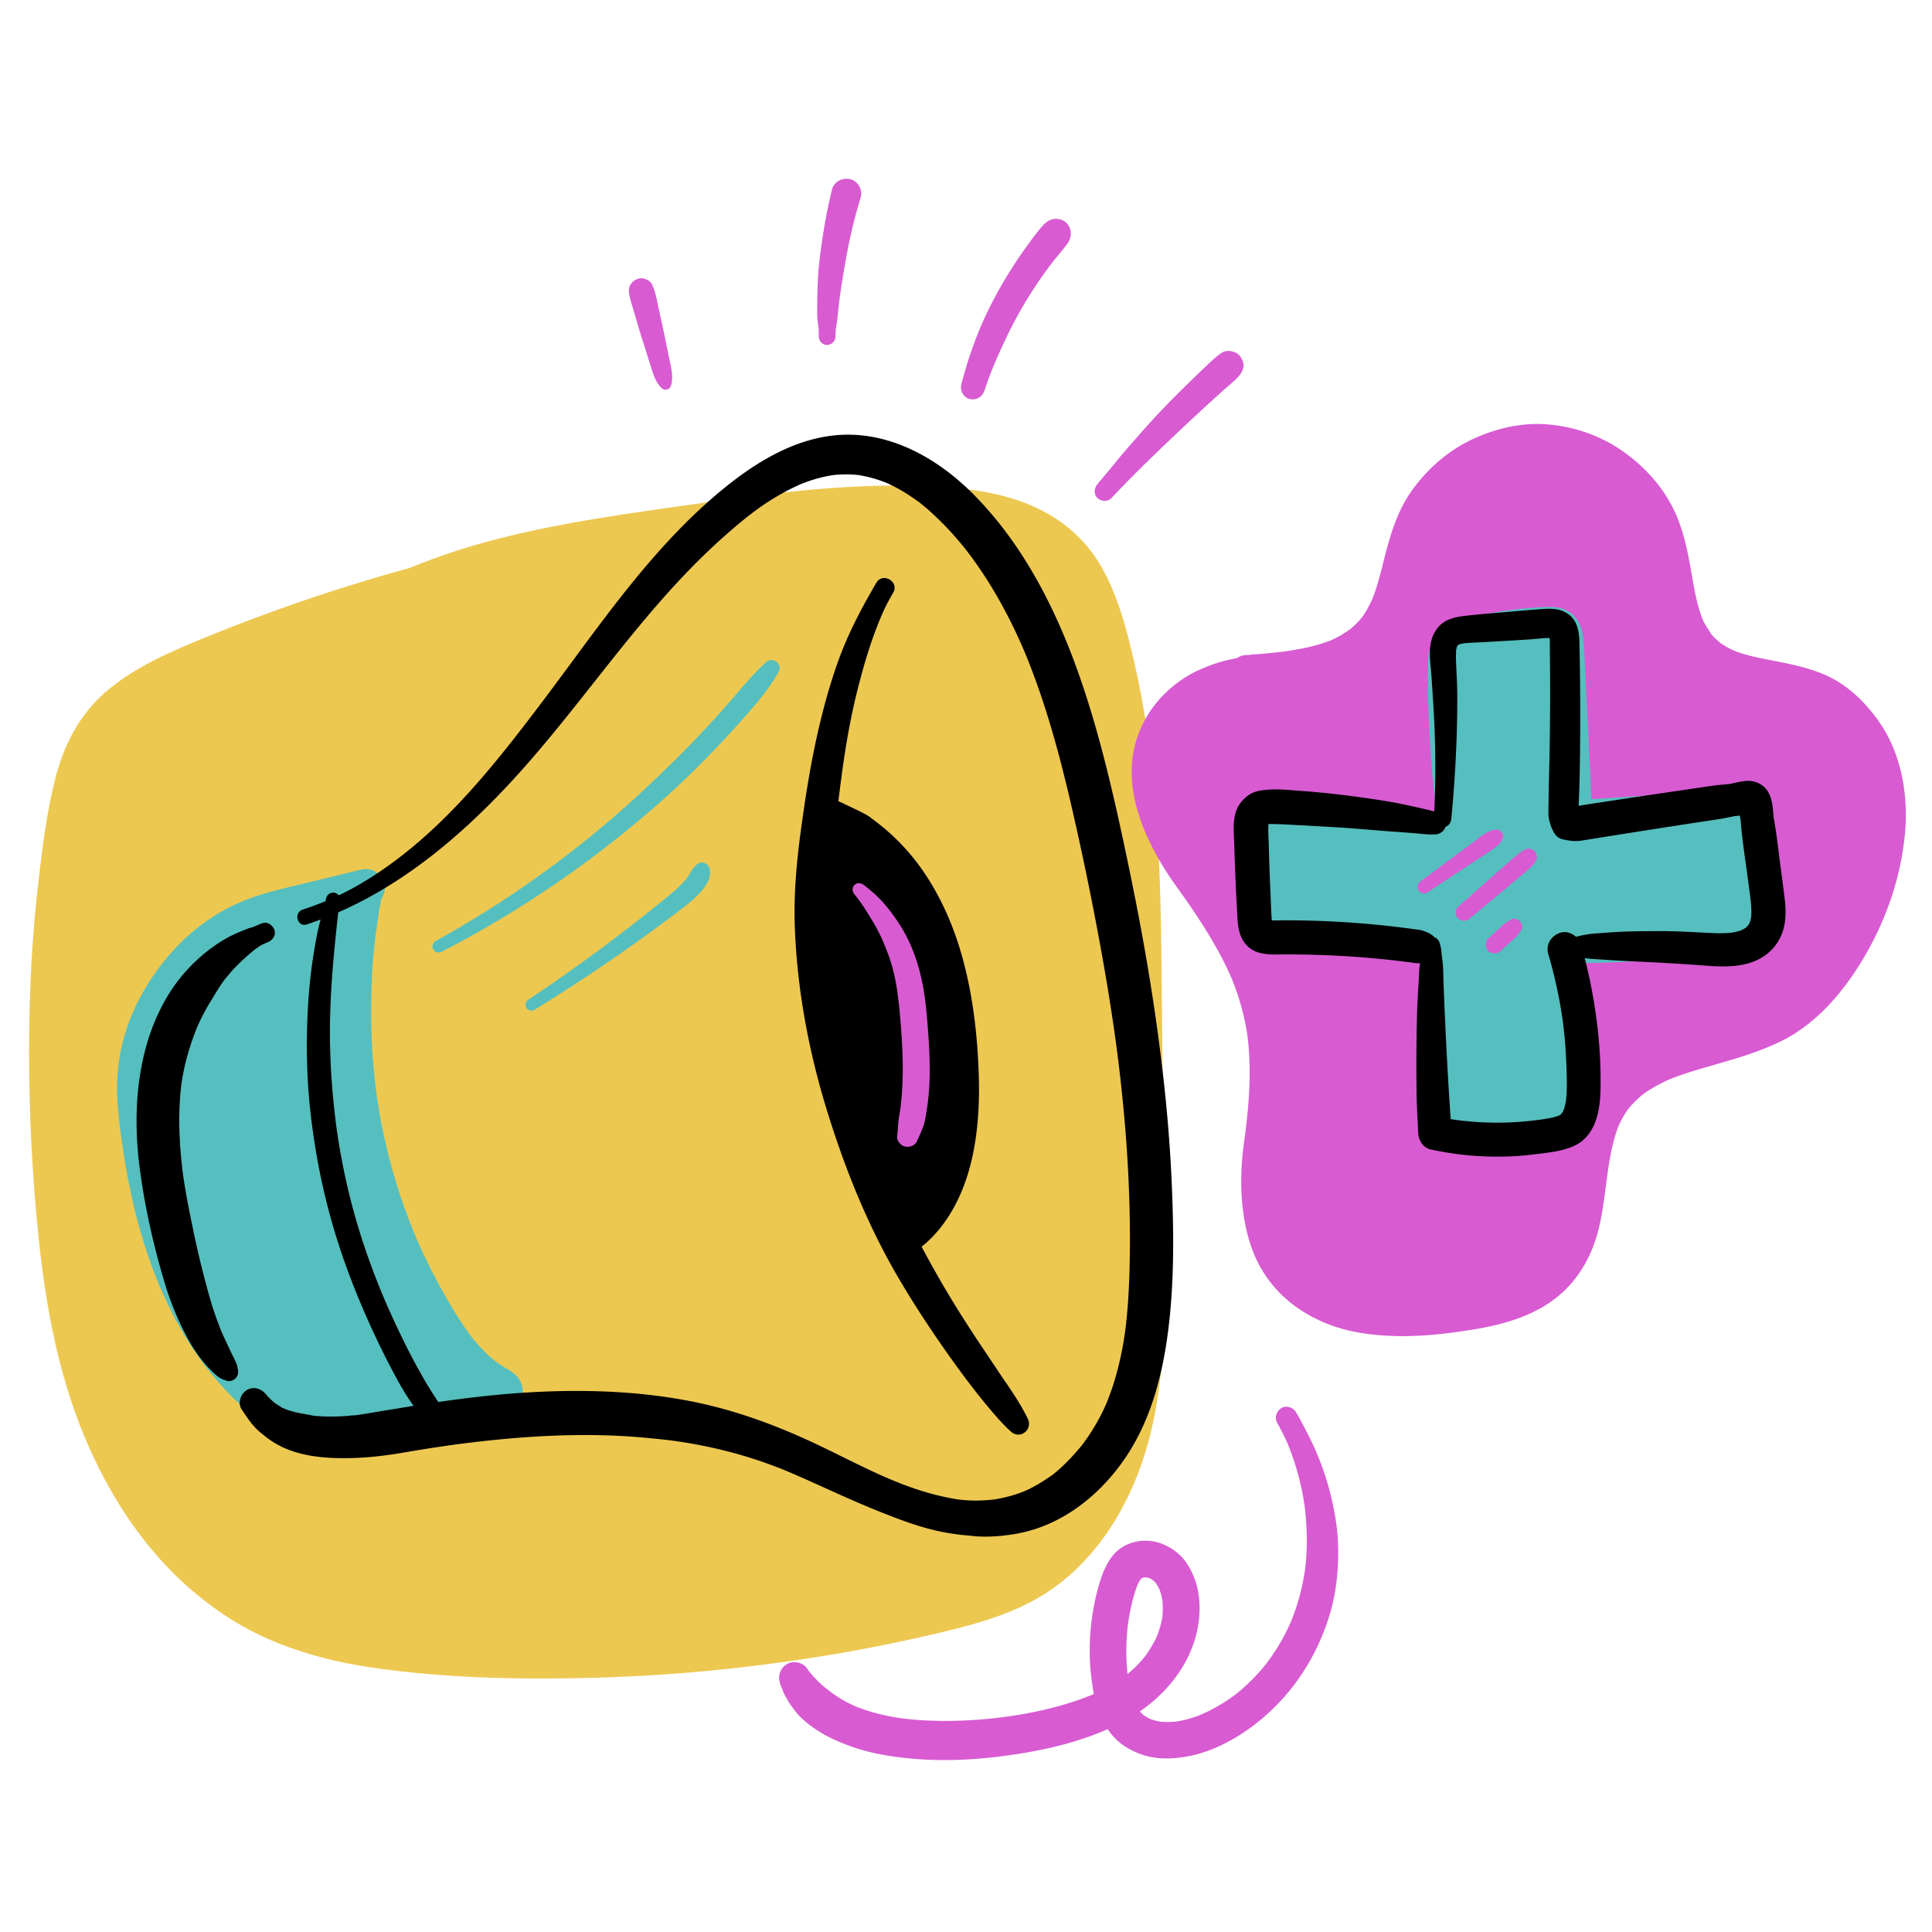 <?xml version="1.0" encoding="UTF-8"?><svg xmlns="http://www.w3.org/2000/svg" data-name="ARTWORK" viewBox="0 0 1000 1000"><g fill="#edc851"><path d="M429.004 269.593c-111.445 4.449-222.063 28.884-325.013 71.793-20.878 8.702-42.548 19.073-54.966 37.978-8.162 12.426-11.476 27.349-14.07 41.989-10.832 61.132-11.758 123.683-7.835 185.643 2.823 44.577 8.292 89.619 24.95 131.063s45.671 79.364 85.788 99.005c28.759 14.081 61.333 18.067 93.292 20.063 85.24 5.322 171.267-2.141 254.317-22.064 17.082-4.098 34.317-8.837 49.248-18.09 26.505-16.424 43.019-45.657 50.653-75.889s7.403-61.818 7.125-92.998l-1.181-132.769c-.561-63.038-1.244-126.973-18.481-187.611-4.413-15.523-10.218-31.278-21.547-42.771-16.24-16.474-40.802-21.28-63.884-22.804-45.032-2.974-90.098 3.418-134.775 9.793-51.474 7.345-103.855 14.956-150.819 37.271"/><path d="M429.004 264.297c-37.862-.004-75.476 2.941-112.953 8.273-37.256 5.3-74.378 12.992-110.596 23.244-35.941 10.174-71.321 22.443-105.781 36.865-15.551 6.509-30.729 13.624-43.793 24.466-13.94 11.569-22.448 27.375-26.962 44.747-4.887 18.807-7.242 38.511-9.406 57.786s-3.471 38.778-4.056 58.232c-1.166 38.817.201 77.856 3.904 116.512 3.562 37.188 9.925 74.594 24.394 109.238 12.378 29.637 30.217 57.441 54.595 78.653 12.398 10.788 26.188 19.882 41.303 26.38 17.014 7.314 34.853 11.829 53.156 14.484 38.189 5.539 77.335 6.26 115.857 5.197 39.367-1.087 78.646-4.913 117.514-11.242a858 858 0 0 0 57.47-11.381c17.844-4.172 35.875-8.826 52.029-17.749 29.29-16.179 48.166-46.186 57.541-77.602 11.115-37.25 9.55-76.93 9.208-115.354l-1.07-120.296c-.342-38.361-.73-76.814-4.904-114.989-2.142-19.592-5.161-39.118-9.676-58.311-4.08-17.343-8.796-35.56-18.362-50.799-9.501-15.135-23.632-25.307-40.33-31.246-16.131-5.738-33.678-7.215-50.672-7.834-40.375-1.471-80.585 4.018-120.458 9.692-36.49 5.192-73.204 10.183-108.752 20.202-17.636 4.971-34.785 11.431-51.35 19.259-4.652 2.199-6.216 9.237-3.519 13.421 3.085 4.785 8.445 5.871 13.421 3.519a246 246 0 0 1 5.912-2.691 130 130 0 0 1 4.608-1.96 296 296 0 0 1 13.099-4.984c8.472-3.001 17.076-5.642 25.744-8.017 17.433-4.775 35.169-8.365 52.98-11.403 17.675-3.015 35.435-5.502 53.187-8.018 18.929-2.683 37.361-5.198 57.008-6.979 19.119-1.732 38.338-2.63 57.534-1.963 4.454.155 8.906.384 13.349.73q2.794.216 5.58.506a174 174 0 0 1 4.66.546q-1.679-.225.121.03c7.693 1.238 15.294 2.825 22.639 5.481.865.313 1.72.652 2.58.978 2.797 1.063-1.722-.867.973.416 1.648.784 3.295 1.555 4.9 2.427a67 67 0 0 1 4.681 2.789c.761.497 1.5 1.023 2.249 1.538 2.414 1.662-1.406-1.231.861.636 2.946 2.426 5.54 5.101 8.057 7.961 2.053 2.335-.965-1.473.838 1.056.569.798 1.138 1.593 1.681 2.408a76 76 0 0 1 3.538 5.885 90 90 0 0 1 2.647 5.293c.415.899.824 1.803 1.206 2.716-.752-1.801.465 1.229.485 1.279 1.561 4.021 2.915 8.119 4.157 12.249 2.658 8.839 4.902 17.809 6.861 26.827 1.996 9.19 3.668 18.449 5.069 27.747 1.236 8.199 2.197 16.206 3.093 25.364 1.841 18.815 2.815 37.704 3.375 56.597 1.137 38.325 1.052 76.698 1.393 115.036l.517 58.087c.171 19.184.573 38.4-.429 57.569-.958 18.322-2.958 34.699-8.449 52.586a157 157 0 0 1-4.298 12.193c-.07.175-1.252 2.991-.405 1.019a143 143 0 0 1-2.684 5.884c-3.334 6.892-7.23 13.521-11.733 19.716q-.804 1.109-1.637 2.197c1.286-1.671-.577.693-.693.835a110 110 0 0 1-3.556 4.144 102 102 0 0 1-8.394 8.294 87 87 0 0 1-4.196 3.48c1.67-1.292-.735.515-.885.623a94 94 0 0 1-2.243 1.569c-3.622 2.453-7.423 4.635-11.342 6.575-1.88.931-3.786 1.823-5.72 2.635 1.607-.674-1.586.618-1.502.585q-1.226.479-2.459.935c-4.124 1.527-8.314 2.871-12.537 4.097-8.722 2.532-17.579 4.604-26.432 6.619-37.171 8.457-73.39 14.2-110.752 17.58a862 862 0 0 1-113.631 2.761c-9.301-.389-18.6-.908-27.88-1.64a450 450 0 0 1-12.812-1.184c-5.083-.547-7.984-.916-12.254-1.572-8.785-1.349-17.517-3.099-26.091-5.447a182 182 0 0 1-11.162-3.438c-4.443-1.529-8.057-2.944-11.462-4.49a145 145 0 0 1-20.473-11.387 151 151 0 0 1-6.694-4.73c-.127-.095-2.5-1.935-.893-.671a166 166 0 0 1-9.044-7.651c-5.638-5.132-10.923-10.649-15.849-16.467a187 187 0 0 1-3.498-4.257c-.088-.111-1.955-2.498-.721-.897a202 202 0 0 1-8.023-11.249 216 216 0 0 1-11.687-19.894 228 228 0 0 1-7.093-14.997c-1.206-2.781.7 1.783-.427-1.027-.5-1.248-1.011-2.491-1.501-3.742-6.666-17.009-11.501-34.692-15.048-52.601-3.569-18.025-5.481-33.549-7.087-51.849-1.653-18.834-2.7-37.732-3.288-56.627-1.187-38.15-.193-76.419 4.179-114.355 1.935-16.787 4.213-35.058 8.915-52.294 2.38-8.724 4.538-14.568 9.613-22.078a72 72 0 0 1 1.603-2.262c-1.19 1.619.631-.771.729-.889q1.761-2.11 3.685-4.074c1.924-1.964 2.611-2.568 3.982-3.781a83 83 0 0 1 3.521-2.944q-1.175.896.199-.142c6.059-4.4 12.472-8.195 19.164-11.551a236 236 0 0 1 10.226-4.798c1.713-.759 3.433-1.5 5.157-2.234-1.936.825 1.299-.543 1.263-.529a938 938 0 0 1 55.918-21.274c68.933-23.742 140.164-39.455 212.426-48.721 17.631-2.261 35.334-4.058 53.049-5.495 6.699-.544 6.914-10.591 0-10.592Z"/></g><g fill="#55bfbf"><path d="M194.731 457.572c-22.114 75.53-7.585 159.747 33.59 226.817 4.299 7.003 8.901 13.872 14.523 19.866 4.527 4.826 9.709 9.063 15.468 12.322 1.634.925 3.58 2.267 3.282 4.121-.275 1.709-2.269 2.458-3.948 2.88l-51.075 12.855c-10.35 2.605-20.902 5.23-31.554 4.571-18.383-1.138-34.889-11.977-47.897-25.017-34.067-34.151-48.762-83.186-54.993-131.019-1.243-9.539-2.201-19.177-1.473-28.769 1.456-19.197 9.737-37.545 21.822-52.53 9.337-11.577 21.086-21.388 34.71-27.354 8.324-3.645 17.205-5.812 26.033-7.962l36.256-8.83"/><path d="M190.495 456.404c-2.832 8.689-5.717 17.433-7.734 26.351-2.114 9.348-3.662 18.808-4.801 28.322a263 263 0 0 0-.547 4.957c-.041.409.133 1.251.003.181q.179-1.29-.061.473a7.3 7.3 0 0 0-.146 1.236c-.174 2.281-.268 4.573-.363 6.858q-.284 6.863-.226 13.73c.077 9.175.72 18.303 1.824 27.411 2.293 18.925 6.196 37.595 11.951 55.776 5.724 18.081 13.095 35.711 21.984 52.465 9.487 17.883 20.323 36.101 37.377 47.716 1.835 1.25 3.862 2.242 5.635 3.573l-1.831-1.414c.4.33.752.67 1.079 1.073l-1.415-1.832a3.3 3.3 0 0 1 .362.611l-.913-2.163q.144.317.195.662l-.324-2.408q.05.359-.008.714l.324-2.408a2.3 2.3 0 0 1-.22.675l.914-2.165-.178.296 1.417-1.834a4.4 4.4 0 0 1-.75.743l1.835-1.418a8 8 0 0 1-.983.552l2.167-.915c-1.975.816-4.159 1.176-6.227 1.688l-6.872 1.701c-4.765 1.18-9.535 2.339-14.307 3.493-9.326 2.256-18.649 4.531-27.98 6.767-5.207 1.247-10.435 2.417-15.742 3.154l2.563-.344c-5.543.736-11.12.943-16.677.229l2.604.35c-5.444-.747-10.671-2.326-15.732-4.445l2.372 1.001c-6.527-2.785-12.572-6.528-18.186-10.854l2.007 1.55c-8.814-6.857-16.532-15.067-23.351-23.889l1.547 2.002c-9.419-12.26-16.964-25.831-22.979-40.055l.994 2.356c-7.865-18.711-13.123-38.428-16.699-58.381a393 393 0 0 1-2.626-16.824l.351 2.609c-1.545-11.56-2.7-23.245-1.176-34.872l-.35 2.603c1.079-7.882 3.251-15.552 6.318-22.888l-.986 2.336c3.49-8.231 8.06-15.947 13.497-23.04l-1.526 1.976c5.384-6.96 11.552-13.284 18.51-18.68l-1.973 1.524c5.751-4.413 11.979-8.137 18.652-10.979l-2.329.983c9.549-3.994 19.697-6.236 29.721-8.678l31.586-7.693c4.958-1.207 8.397-7.086 6.809-11.993-1.667-5.15-6.68-8.103-11.993-6.809l-28.016 6.823c-8.882 2.163-17.869 4.109-26.547 7.015-16.81 5.63-31.63 15.62-43.404 28.863-11.65 13.103-20.707 28.744-25.169 45.769-2.325 8.872-3.342 18.138-3.111 27.302.242 9.622 1.601 19.22 3.002 28.73 2.277 15.455 5.455 30.801 9.948 45.771 4.64 15.46 10.683 30.635 18.465 44.791 7.742 14.082 17.424 27.327 28.882 38.618 11.913 11.739 26.703 22.084 43.327 25.55 9.969 2.079 19.773 1.617 29.738-.233 9.246-1.716 18.325-4.4 27.416-6.778 9.313-2.436 18.622-4.888 27.947-7.274 4.839-1.238 9.946-2.126 14.511-4.19 3.568-1.613 6.103-5.144 6.618-8.978a11.82 11.82 0 0 0-3.836-10.406c-1.884-1.68-4.014-2.793-6.13-4.113a65 65 0 0 1-5.087-3.538l1.822 1.408c-5.188-4.032-9.71-8.782-13.74-13.961l1.393 1.803c-5.075-6.589-9.46-13.708-13.629-20.895a298 298 0 0 1-11.196-21.238 306 306 0 0 1-5.556-12.366l.862 2.043a298 298 0 0 1-17.84-58.386 296 296 0 0 1-2.826-17.095l.293 2.18c-1.906-14.234-2.938-28.664-2.878-43.027.029-7.08.111-14.171.509-21.243a262 262 0 0 1 1.389-15.94q.138-1.166.288-2.333c.032-.254.235-1.838.036-.307.081-.629.173-1.257.263-1.885.184-1.285.371-2.566.518-3.856.023-.199.237-1.757.05-.396q.097-.709.197-1.417.436-3.066.946-6.122c.68-4.075 1.594-8.072 2.626-12.072.574-2.222-.73-4.871-3.068-5.404-2.412-.549-4.641.728-5.404 3.068Z"/></g><path d="M158.775 478.47c42.101-13.832 77.209-42.696 106.799-74.901 31.305-34.072 57.032-72.841 88.991-106.342 8.047-8.435 16.486-16.487 25.36-24.049 8.334-7.102 16.265-13.181 26.896-18.888 2.308-1.239 4.679-2.307 7.033-3.448 1.576-.764-2.138.811.568-.243.567-.221 1.13-.448 1.699-.663a82 82 0 0 1 4.293-1.491 74 74 0 0 1 7.883-2.03 67 67 0 0 1 1.778-.327c-.031.005 2.89-.382 1.328-.212s1.381-.115 1.341-.112a59.8 59.8 0 0 1 12.451.229c-.377-.045-2.16-.359-.207 0 1.402.257 2.8.517 4.188.846a67 67 0 0 1 7.36 2.209c.536.194 1.066.411 1.603.603 2.601.93-1.299-.626.254.085 1.303.597 2.606 1.184 3.887 1.831 4.804 2.424 9.312 5.338 13.642 8.523 1.618 1.19.214.159-.09-.082q.862.681 1.715 1.377a117 117 0 0 1 3.026 2.563c2.105 1.844 4.119 3.778 6.118 5.735 3.898 3.817 7.55 7.874 11.021 12.082a200 200 0 0 1 2.562 3.173c.354.448 1.607 2.087.228.278q.548.718 1.092 1.44a206 206 0 0 1 5.001 6.958c6.299 9.153 11.867 18.796 16.809 28.743 2.482 4.997 4.789 10.074 6.992 15.199-.924-2.151.323.789.633 1.547a348 348 0 0 1 4.595 11.872c7.774 21.221 13.592 43.104 18.695 65.103a1599 1599 0 0 1 15.415 74.604c2.36 12.948 4.526 25.931 6.444 38.952a1010 1010 0 0 1 1.642 11.615c-.285-2.11.026.209.094.731q.347 2.643.68 5.286a887 887 0 0 1 2.243 19.584c2.693 26.118 4.168 52.375 3.985 78.637-.087 12.556-.468 25.134-1.75 37.631q-.204 1.995-.442 3.987c.008-.068-.397 3.191-.18 1.506s-.226 1.565-.216 1.499a193 193 0 0 1-1.512 8.866c-1.21 6.192-2.747 12.323-4.7 18.323-.927 2.848-1.985 5.639-3.06 8.433-.171.443-.894 2.072.035-.046-.22.501-.436 1.003-.66 1.503a111 111 0 0 1-1.752 3.721 107 107 0 0 1-7.946 13.511c-.627.905-1.287 1.786-1.924 2.684-1.565 2.204 1.052-1.277-.022.051-.345.427-.683.86-1.03 1.286-1.644 2.017-3.378 3.962-5.143 5.874a89 89 0 0 1-5.207 5.195 82 82 0 0 1-2.751 2.414c-.518.435-1.046.857-1.568 1.286-1.718 1.412 1.587-1.088-.408.299-4.01 2.788-8.077 5.376-12.489 7.495-.608.292-1.23.555-1.837.848-1.343.649 1.6-.603.194-.078-1.152.43-2.289.888-3.453 1.285a73 73 0 0 1-8.825 2.406 86 86 0 0 1-3.527.638c-1.901.312-.501.069-.102.023q-1.11.13-2.221.232a82 82 0 0 1-8.433.321 71 71 0 0 1-7.977-.562c1.526.194.01-.004-.253-.048-.739-.124-1.479-.236-2.217-.364a115 115 0 0 1-4.431-.866c-23.048-4.969-42.074-15.635-63.433-25.916-22.006-10.593-44.56-19.109-68.598-23.749-24.531-4.736-49.599-5.878-74.529-4.912-25.203.976-50.297 4.316-75.151 8.501-4.931.83-9.882 1.579-14.805 2.447-2.248.396-4.503.738-6.76 1.079-1.678.254 2.906-.345.312-.043q-.767.09-1.532.185l-2.946.396 1.413-.216c-.444-.151-1.826.159-2.298.197-4.645.375-9.315.52-13.971.286q-1.65-.082-3.297-.232c-.482-.044-.964-.104-1.446-.147-2.411-.215 1.774.369.245.041-2.192-.47-4.43-.831-6.634-1.241a47 47 0 0 1-5.995-1.511 55 55 0 0 1-2.52-.914c2.482.947-.676-.303-.776-.345-3.171-1.338 1.094.882-.766-.466-.72-.522-1.554-.912-2.297-1.407a37 37 0 0 1-1.377-.968c-1.054-.773 1.367 1.278-.232-.216-.678-.633-1.386-1.227-2.044-1.884a34 34 0 0 1-.973-1.011c-.057-.062-1.475-1.838-.688-.667-2.227-3.314-6.523-4.764-10.127-2.656-3.289 1.924-4.895 6.794-2.656 10.127 2.718 4.045 5.256 8.033 8.978 11.288a40 40 0 0 0 1.892 1.533c.061.047 2.572 2.134.689.575a48 48 0 0 0 3.433 2.571 43.6 43.6 0 0 0 5.89 3.378c9.54 4.549 20.375 5.71 30.853 5.798 10.284.086 20.5-.949 30.632-2.662 6.057-1.024 12.114-2.038 18.187-2.957a754 754 0 0 1 8.851-1.286q1.231-.173 2.464-.338c-.433.057-2.372.31-.121.02a822 822 0 0 1 4.937-.626c24.923-3.063 50.127-4.832 75.241-3.837 6.216.246 12.425.663 18.616 1.273 2.919.288 5.84.57 8.754.902 1.454.165 2.906.352 4.359.531 1.91.234-2.637-.397.484.07.969.145 1.939.281 2.908.43 12.092 1.855 24.062 4.542 35.744 8.182a223 223 0 0 1 14.234 4.967c.284.11 2.692 1.022 1.167.421 1.944.766 3.879 1.588 5.806 2.399-1.36-.573.121.054.333.145l2.192.944a704 704 0 0 1 8.34 3.688c11.539 5.178 23.012 10.515 34.762 15.206 10.925 4.362 21.854 8.57 33.449 10.812 3.138.607 6.308 1.064 9.481 1.443.562.067 3.664.311 1.997.161 2.303.208 4.558.542 6.87.649 6.097.282 12.139-.225 18.16-1.181 22.935-3.64 42.167-18.059 55.62-36.475 14.803-20.264 21.322-44.962 24.384-69.522 3.201-25.671 2.838-51.935 1.671-77.732-1.249-27.606-4.17-55.097-8.06-82.449-3.757-26.417-8.545-52.68-13.982-78.8-4.95-23.778-10.138-47.557-16.742-70.939-12.559-44.465-31.187-89.917-64.483-123.055-16.648-16.57-38.664-29.598-62.669-30.122-25.284-.551-47.959 13.073-66.821 28.621-37.03 30.522-63.88 71.074-92.5 108.999-27.057 35.853-55.498 71.947-94.86 95.026-9.34 5.476-19.331 9.789-29.61 13.166-4.835 1.588-2.765 9.262 2.112 7.66Zm-23.003-.599q-1.287.479-2.556 1.004-1.039.431-2.072.876l-.67.293c-.889.384.674-.187.056-.064-1.691.334-3.428 1.141-5.024 1.777-1.221.486-2.432.999-3.637 1.525-.253.11-1.663.717-.531.253 1.56-.639-1.588.726-2.088.989a75 75 0 0 0-4.676 2.682c-6.726 4.185-12.833 9.415-18.156 15.277-11.044 12.164-18.246 27.978-21.978 43.872-4.53 19.29-4.637 39.288-2.049 58.848s6.924 38.846 12.522 57.774c2.629 8.889 5.981 17.488 10.133 25.784 3.995 7.983 8.856 15.636 15.425 21.756.97.904 2.033 1.825 3.127 2.567 1.067.724 2.456 1.13 3.678 1.575 1.558.568 3.501-.098 4.626-1.223 1.269-1.269 1.554-2.923 1.223-4.626-.197-1.013-.31-2.021-.712-2.974a57 57 0 0 0-1.373-2.961c-.764-1.553-1.554-3.089-2.267-4.668-1.459-3.23-3.056-6.395-4.442-9.66l.855 2.026c-.608-1.448-1.175-2.915-1.825-4.345l.874 2.07c-1.8-4.817-3.616-9.577-5.052-14.523-1.448-4.986-2.795-10.02-4.09-15.048-2.755-10.696-5.031-21.535-7.187-32.365-1.321-6.638-2.476-13.309-3.387-20.017l.392 2.917c-2.199-16.411-2.991-33.205-.831-49.663l-.392 2.919c1.507-11.174 4.61-21.988 8.983-32.375l-1.068 2.531c2.007-4.72 4.329-9.303 7.009-13.678 2.637-4.307 5.079-8.626 8.162-12.65l-1.358 1.757c1.759-2.275 3.733-4.38 5.451-6.681l-1.26 1.631c2.923-3.351 6.134-6.348 9.485-9.259.8-.695 1.622-1.362 2.446-2.029.606-.49-.156.127-.355.269.247-.177.485-.369.728-.551q.657-.491 1.326-.967c.955-.68 1.885-1.292 2.951-1.785.497-.23.998-.45 1.499-.673.607-.269.089.027-.215.088.317-.063.721-.295 1.022-.415 2.476-.99 4.489-3.46 3.573-6.292-.792-2.447-3.608-4.573-6.292-3.573Z"/><path d="M453.613 301.626c-7.568 12.867-14.642 26.286-19.698 40.361-5.004 13.933-8.783 28.281-11.861 42.753-3.135 14.736-5.424 29.631-7.457 44.555-2.284 16.762-3.813 33.493-3.202 50.428 1.148 31.821 7.007 63.552 16.306 93.974 9.012 29.484 20.601 58.741 36.033 85.49 7.42 12.86 15.495 25.334 23.976 37.517 8.748 12.566 17.897 24.971 27.979 36.501 2.419 2.766 4.839 5.343 7.579 7.794 4.777 4.274 11.441-1.034 8.696-6.709-3.142-6.494-7.174-12.627-11.254-18.577-4.143-6.042-8.159-12.166-12.247-18.245-8.138-12.102-15.932-24.441-23.148-37.116-7.301-12.827-14.205-25.927-20.27-39.386a373 373 0 0 1-2.045-4.624q-.542-1.253-1.076-2.508c-.42-.981.132.308.177.418-.248-.602-.501-1.203-.749-1.805a481 481 0 0 1-4.289-10.813 486 486 0 0 1-7.751-21.711c-4.828-14.624-8.972-29.499-12.228-44.552a364 364 0 0 1-4.586-25.501c-.07-.488-.49-3.196-.163-1.141-.296-1.862-.478-3.75-.692-5.623a324 324 0 0 1-1.125-11.676c-1.241-15.909-.84-31.634.411-47.526.621-7.892 1.461-15.765 2.357-23.63a867 867 0 0 1 1.666-13.685c.071-.54.305-2.284.104-.806q.233-1.7.464-3.403a868 868 0 0 0 .404-3.052c-.138 1.027.079-.577.111-.807l.159-1.147q.188-1.338.381-2.674.415-2.862.864-5.72a425 425 0 0 1 1.807-10.631c1.338-7.291 2.884-14.546 4.707-21.731 3.484-13.73 7.605-27.494 13.4-40.441 1.453-3.247 3.227-6.363 4.989-9.45 3.231-5.66-5.428-10.716-8.73-5.103Z"/><path d="M429.602 418.126c23.829 11.525 41.592 33.41 52.044 57.729s14.166 51.026 15.281 77.473c1.286 30.51-2.463 64.792-25.767 84.527-7.97-14.777-16.011-29.728-20.299-45.96-4.28-16.202-13.898-39.028-16.732-55.545-2.724-15.874 1.529-25.42-1.291-41.277-4.271-24.011-6.876-42.344-1.198-66.061"/><path d="M427.142 422.335a92 92 0 0 1 4.459 2.7c.702.454 1.383.947 2.09 1.392q.728.516-.171-.169l1.108.856.369.321c2.483 2.173 4.756 4.558 7.23 6.731 5.132 4.508 9.777 9.542 13.966 14.934l-1.236-1.599c7.348 9.522 13.532 19.997 18.231 31.068l-.897-2.125c6.556 15.568 10.595 31.981 12.847 48.697l-.336-2.504c1.231 9.265 1.972 18.604 2.431 27.938.379 7.707.492 15.427.094 23.136a160 160 0 0 1-1.182 12.941l.342-2.544c-1.244 9.118-3.373 18.135-6.946 26.635l.965-2.286c-2.336 5.488-5.267 10.696-8.899 15.434l1.496-1.937c-2.587 3.335-5.51 6.375-8.668 9.173l14.94 1.925c-5.752-10.187-11.499-20.408-16.066-31.196l.89 2.11c-2.126-5.066-3.884-10.224-5.437-15.49-1.293-4.382-2.812-8.691-4.265-13.02-3.171-9.449-6.584-18.825-9.359-28.402-1.45-5.005-2.74-10.077-3.466-15.243l.293 2.179c-.96-7.202-.454-14.346-.116-21.567.168-3.583.212-7.172-.059-10.751-.357-4.708-1.252-9.339-2.06-13.983-.782-4.496-1.514-9.001-2.123-13.524l.288 2.144c-1.557-11.737-2.033-23.551-.486-35.317l-.286 2.132a125 125 0 0 1 2.236-11.987c.96-4.067-1.269-8.861-5.59-9.846-4.109-.936-8.806 1.234-9.846 5.59-2.254 9.44-3.533 19.172-3.583 28.883-.048 9.388 1.068 18.727 2.453 27.998.813 5.437 1.925 10.836 2.658 16.282l-.29-2.157c1.185 9.315-.255 18.527-.16 27.851.1 9.817 2.351 19.394 5.158 28.749 2.693 8.975 5.851 17.8 8.77 26.702 2.96 9.028 4.813 18.346 8.157 27.257 4.424 11.789 10.109 23.027 15.863 34.207 1.347 2.618 4.147 4.165 6.949 4.541 3.181.427 5.565-.628 7.99-2.616 6.232-5.107 11.397-11.759 15.356-18.75 4.017-7.093 6.991-14.875 9.024-22.762 4.039-15.671 4.877-32.153 4.288-48.268-.712-19.493-2.997-39.139-8.087-58.003-4.674-17.326-11.96-34.067-22.569-48.604-5.006-6.861-10.866-13.171-17.308-18.705-1.878-1.613-3.822-3.141-5.785-4.648-1.564-1.2-3.132-2.444-4.868-3.376-3.508-1.882-7.144-3.534-10.727-5.261-2.071-.998-4.184-1.907-6.312-2.778-2.24-.917-4.905.818-5.751 2.822-.924 2.191-.129 4.879 1.994 6.087ZM168.891 464.7c-1.166 4.488-2.378 8.963-3.528 13.455s-1.941 9.056-2.709 13.621c-1.587 9.429-2.625 18.883-3.189 28.427-1.091 18.447-.841 37.1 1.225 55.473 2.114 18.797 5.625 37.423 10.728 55.641 5.115 18.262 11.832 36.038 19.607 53.327A433 433 0 0 0 203.3 709.78c4.283 8.086 8.953 16.365 15.096 23.207.733.817 1.458 1.717 2.279 2.449 1.011.902 2.216 1.58 3.373 2.273 1.519.91 3.507.717 4.879-.343 1.266-.978 2.218-3.007 1.574-4.618-.465-1.162-.848-2.393-1.413-3.509-.532-1.051-1.283-2.025-1.912-3.026-1.149-1.829-2.358-3.615-3.525-5.433-2.387-3.717-4.571-7.563-6.728-11.417-4.426-7.906-8.451-16.051-12.287-24.257a424 424 0 0 1-5.661-12.641c-.231-.54-.464-1.08-.69-1.622a377 377 0 0 1-1.599-3.884 386 386 0 0 1-2.502-6.319 357 357 0 0 1-8.967-26.15 338 338 0 0 1-6.781-26.544 341 341 0 0 1-4.158-23.549c-.036-.256-.263-1.999-.16-1.145.099.821-.003-.02-.021-.158l-.129-.988c-2.34-18.129-3.502-36.404-3.131-54.684.37-18.267 2.173-36.52 4.191-54.666.206-1.855.599-4.073.945-6.103.333-1.952-.518-3.953-2.564-4.516-1.896-.521-4.015.638-4.516 2.564Z"/><path fill="#55bfbf" d="M228.644 492.61a547 547 0 0 0 38.609-21.907 549 549 0 0 0 36.492-24.811 567 567 0 0 0 35.226-28.293c11.113-9.688 21.697-19.931 31.87-30.6a546 546 0 0 0 14.987-16.371c5.088-5.79 10.123-11.627 14.3-18.121a85 85 0 0 0 2.818-4.655c2.324-4.174-3.05-8.217-6.522-5.032-5.402 4.956-10.185 10.445-14.931 16.017a547 547 0 0 1-14.595 16.449c-9.997 10.82-20.472 21.182-31.185 31.29a551 551 0 0 1-39.574 33.948l-1 .777-.221.171-.39.3a550 550 0 0 1-26.937 19.464 545 545 0 0 1-42.165 25.866c-1.507.833-1.999 2.903-1.144 4.364.909 1.554 2.827 1.936 4.364 1.144Zm47.972 30.094c26.369-16.26 52.087-33.743 76.646-52.635 3.077-2.367 6.153-4.778 8.764-7.669 1.409-1.56 2.816-3.253 3.862-5.084 1.259-2.203 1.836-4.358 1.515-6.868-.211-1.652-.846-2.996-2.479-3.685-1.433-.605-3.307-.354-4.405.834-.486.526-1.027.999-1.509 1.527-.728.797-1.201 1.778-1.75 2.698-.4.67-.787 1.346-1.221 1.996-.218.326-.45.64-.674.961-.601.861.573-.648-.177.226-2.098 2.443-4.384 4.65-6.838 6.735-5.661 4.811-11.508 9.42-17.345 14.015a895 895 0 0 1-36.242 27.043 940 940 0 0 1-21.246 14.606c-1.377.919-1.973 2.708-1.101 4.199.824 1.408 2.783 1.974 4.199 1.101Z"/><g fill="#d85bd2"><path d="M729.568 369.197c-22.439-10.676-45.717-21.494-70.554-22.263s-51.835 11.213-60.895 34.351c-9.45 24.137 2.995 51.252 18.44 72.07 35.941 48.445 46.357 76.956 38.699 137.015-3.051 23.929-2.512 50.7 13.329 68.893 19.76 22.696 54.594 22.856 84.409 18.78 19.458-2.66 40.464-7.305 52.888-22.515 19.616-24.013 8.838-62.742 27.273-87.679 22.972-31.076 71.074-23.689 99.456-49.89 37.966-35.05 65.541-118.171 14.477-154.209-20.007-14.12-48.588-7.33-66.959-24.905-16.086-15.389-13.584-41.312-20.736-62.394-8.646-25.487-33.869-44.438-60.755-45.648s-53.709 15.4-64.609 40.008c-8.122 18.336-8.19 40.434-20.791 56.035-15.434 19.108-43.284 21.206-67.84 21.768"/><path d="M731.877 365.248c-13.48-6.767-27.13-13.537-41.31-18.728-13.328-4.879-27.614-8.067-41.868-6.914-6.242.505-12.485 1.577-18.467 3.449-3.18.995-6.267 2.243-9.313 3.589-2.106.93 1.618-.64-.986.459a30 30 0 0 0-2.659 1.299 63 63 0 0 0-3.729 2.186c-11.017 6.99-19.496 16.839-24.173 29.048-10.589 27.643 3.918 57.506 19.918 79.735 7.307 10.152 14.352 20.534 20.452 31.463 2.598 4.656 5.018 9.414 7.177 14.289.27.609.526 1.225.797 1.833.451 1.012-.514-1.237-.473-1.119.091.265.217.523.322.783.522 1.3 1.04 2.602 1.529 3.915a128 128 0 0 1 2.408 7.08 124 124 0 0 1 4.158 18.377c.066.443.349 2.486.087.558-.266-1.953.063.583.126 1.137q.441 3.898.668 7.814c.698 11.977-.018 24.002-1.372 35.909q-.273 2.4-.581 4.795c-.048.375-.109.75-.146 1.126-.003.029.327-2.376.147-1.088a675 675 0 0 0-.545 4.003c-.159 1.186-.323 2.373-.466 3.561-.044.368-.24 1.613.03-.119.42-2.695-.293 2.222-.291 2.197-.183 1.622-.308 3.254-.429 4.882-.478 6.419-.596 12.876-.137 19.3.985 13.789 4.183 27.836 11.877 39.528 7.883 11.979 19.043 20.232 32.23 25.54 11.563 4.655 24.446 6.216 36.833 6.418 12.863.21 25.758-1.289 38.438-3.329 12.975-2.087 26.217-5.489 37.525-12.423 12.297-7.54 20.698-18.692 25.55-32.165 1.974-5.481 3.211-11.198 4.166-16.935.548-3.289.996-6.592 1.44-9.896q.364-2.709.717-5.419l.296-2.273.128-.974c.209-1.599-.098.743-.15 1.105.839-5.873 1.694-11.74 3.142-17.5.693-2.756 1.511-5.482 2.508-8.143.145-.386 1.162-2.881.351-.956s.264-.54.441-.913a51 51 0 0 1 2.044-3.873 47 47 0 0 1 2.219-3.446c.268-.379 1.609-2.161.385-.564-1.266 1.652.449-.51.784-.9a52.6 52.6 0 0 1 5.495-5.492c.5-.432 1.033-.831 1.527-1.268.911-.807-1.37 1.074-1.207.922.263-.245.621-.468.905-.676a61 61 0 0 1 3.261-2.225 72 72 0 0 1 6.658-3.743 88 88 0 0 1 3.356-1.581c.335-.15.704-.356 1.05-.461.211-.064-2.561 1.05-1.416.596.626-.248 1.245-.511 1.871-.758 2.53-.998 5.095-1.908 7.678-2.761 5.076-1.678 10.221-3.139 15.362-4.604 11.265-3.21 22.477-6.577 33.063-11.674 19.189-9.238 33.435-26.411 44.001-44.509 11.061-18.946 18.317-40.061 20.587-61.894 2.11-20.292-1.406-42.337-13.305-59.307-6.654-9.49-15.505-18.287-26.059-23.338-11.415-5.463-23.607-7.046-35.842-9.649-2.911-.619-5.809-1.318-8.656-2.192a66 66 0 0 1-3.889-1.323c-.831-.314-2.981-1.458.093.082-.657-.329-1.342-.606-2.002-.93a45 45 0 0 1-3.611-1.984 40 40 0 0 1-1.879-1.224c-.266-.183-.527-.373-.791-.559-1.613-1.13 1.544 1.304.497.384-1.076-.946-2.159-1.862-3.161-2.891a38 38 0 0 1-1.299-1.405c-.278-.317-.545-.643-.817-.964-.988-1.166.443.498.624.816-1.391-2.45-3.053-4.65-4.262-7.227-.132-.283-.259-.568-.39-.851-.773-1.67.372.861.412.988-.188-.595-.463-1.175-.679-1.761a69 69 0 0 1-1.482-4.53c-1.653-5.671-2.69-11.498-3.691-17.312-2.186-12.703-4.537-25.167-10.757-36.635-6.304-11.623-15.798-21.394-26.782-28.667-11.1-7.35-24.011-11.602-37.245-12.677-13.551-1.101-27.148 2.169-39.333 7.975-12.15 5.789-22.409 14.848-30.336 25.645s-11.659 23.624-14.873 36.392c-1.57 6.237-3.109 12.505-5.349 18.545-.28.755-.587 1.5-.875 2.252-.44 1.152.494-1.146.462-1.088-.163.297-.28.633-.42.942a64 64 0 0 1-2.139 4.301 49 49 0 0 1-2.319 3.82c-.203.301-1.868 2.537-.755 1.127 1.094-1.386-.738.861-.998 1.157a44 44 0 0 1-4.244 4.226c-.313.273-.639.533-.952.807-1.099.964.431-.337.759-.559-2.337 1.577-4.586 3.176-7.088 4.499-1.202.635-2.429 1.21-3.664 1.776-1.669.764 2.248-.894-.033 0q-1.186.464-2.386.885a84 84 0 0 1-8.357 2.43c-2.771.658-5.569 1.162-8.373 1.655a148 148 0 0 1-4.244.685c-2.632.384 1.719-.202-.191.031q-.995.124-1.991.241c-1.122.13-2.24.253-3.36.403l-1.367.184 1.405-.221c-.06-.069-1.372.132-1.328.127-1.435.145-2.87.288-4.307.415q-2.139.188-4.279.348c-.653.049-1.308.088-1.961.143-.325.027-3.236.376-3.233.392-.022-.12 2.541-.261.637-.216-5.032.118-9.865 4.344-9.629 9.629.229 5.116 4.234 9.755 9.629 9.629 5.93-.139 11.856.179 17.793-.15 6.555-.364 13.109-1.082 19.542-2.412 12.463-2.577 24.49-7.751 33.964-16.391 10.158-9.264 15.483-22.103 19.053-35.096 1.688-6.145 3.083-12.367 4.866-18.486.886-3.04 1.866-6.056 3.025-9.004.126-.321.289-.646.39-.976.017-.055-.969 2.194-.449 1.071.279-.602.541-1.211.826-1.81a63 63 0 0 1 5.455-9.301c.251-.356.514-.704.765-1.06.86-1.224-.289.385-.571.713 1.931-2.239 3.769-4.499 5.884-6.576a69 69 0 0 1 4.628-4.156c.253-.208.514-.407.765-.618 1.09-.918-1.878 1.389-.723.554 2.396-1.733 4.814-3.4 7.381-4.875a71 71 0 0 1 5.529-2.863c.396-.184.799-.353 1.194-.54 1.3-.615-2.223.885-.881.367 2.754-1.062 5.514-2.052 8.37-2.811a68 68 0 0 1 3.819-.896 64 64 0 0 1 2.249-.417c.322-.054.645-.103.968-.156 1.563-.257-.674.116-1.054.136 2.954-.152 5.844-.512 8.815-.456q2.111.04 4.215.224c.638.056 1.284.174 1.923.199.149.006-2.652-.395-1.404-.191.529.086 1.061.16 1.589.251a65.5 65.5 0 0 1 8.127 1.942q2 .615 3.957 1.353c.702.265 1.391.57 2.095.829.114.042-2.329-1.034-1.22-.504.387.185.784.351 1.173.532a70 70 0 0 1 7.643 4.15 71 71 0 0 1 3.487 2.328c.526.374 1.039.766 1.562 1.143.988.712-1.093-.859-1.011-.785.319.285.675.537 1.006.808a71 71 0 0 1 9.184 9.026c.416.492.82.993 1.227 1.492.459.564 1.056 1.668-.586-.766.239.354.514.689.765 1.035a66 66 0 0 1 4.622 7.344 64 64 0 0 1 1.733 3.449c.181.389.348.785.531 1.173.524 1.114-.551-1.342-.512-1.226.241.71.558 1.399.817 2.103 1.013 2.753 1.828 5.577 2.529 8.424 1.405 5.709 2.34 11.52 3.328 17.311 2.033 11.911 4.459 24.364 11.266 34.609 7.794 11.729 19.624 18.927 33.03 22.65 11.03 3.063 22.59 3.919 33.454 7.623q.9.307 1.792.64c.438.164 2.906 1.155.987.37-1.821-.745.241.138.657.337q1.004.48 1.983 1.009a43 43 0 0 1 3.568 2.153q.875.59 1.726 1.216c.228.167.45.345.682.506 1.12.776-2.015-1.63-.979-.76 3.774 3.171 7.081 6.504 10.313 10.218.478.549-1.744-2.349-.514-.664.306.419.615.836.914 1.259a62.6 62.6 0 0 1 5.322 9.056q.332.69.647 1.386c.034.075.431.778.413.932-.023.202-1.055-2.601-.658-1.558.424 1.113.875 2.212 1.269 3.337a72 72 0 0 1 1.904 6.376 78 78 0 0 1 1.377 6.834c.04.257.071.516.116.771.204 1.162-.361-1.962-.23-1.752.226.362.168 1.372.216 1.815q.198 1.827.319 3.661c.312 4.708.255 9.438-.107 14.142q-.136 1.76-.327 3.514c-.059.542-.126 1.083-.189 1.625-.293 2.506.418-2.773.042-.331s-.798 4.895-1.306 7.324a137 137 0 0 1-3.81 14.265 146 146 0 0 1-2.52 7.132c-.433 1.134-.887 2.26-1.341 3.385-.103.255-.195.531-.321.776-.108.211 1.106-2.567.61-1.446-.264.596-.516 1.198-.78 1.794a153 153 0 0 1-6.713 13.37 146 146 0 0 1-7.626 12.096q-.984 1.401-2.002 2.777c-.311.42-.628.835-.94 1.254-1.03 1.383.849-1.095.842-1.083-.171.287-.43.551-.638.813a122 122 0 0 1-4.404 5.261c-2.969 3.347-6.12 6.585-9.559 9.454-.454.379-.942.727-1.383 1.12 2.598-2.319.933-.726.195-.195a67 67 0 0 1-3.41 2.299 78 78 0 0 1-6.641 3.735 93 93 0 0 1-3.45 1.641c-.485.219-2.687 1.163-.792.365 1.91-.804-.348.136-.815.322a145 145 0 0 1-7.527 2.75c-5.01 1.685-10.09 3.149-15.173 4.598-10.868 3.097-21.655 6.266-31.96 10.974-10.83 4.949-20.108 12.214-27.337 21.669-7.341 9.601-10.962 21.574-12.993 33.34-1.119 6.481-1.895 13.018-2.75 19.537-.274 2.085.351-2.54.061-.459q-.156 1.131-.318 2.261-.322 2.25-.691 4.494c-.47 2.849-1.007 5.688-1.667 8.5-.624 2.657-1.355 5.29-2.245 7.871a65 65 0 0 1-.745 2.05c-.166.433-1.01 2.498-.237.644s-.108.189-.306.611a52 52 0 0 1-1.111 2.217 48 48 0 0 1-2.043 3.487q-.51.79-1.05 1.557c-.181.257-.373.507-.553.765-.793 1.138 1.71-2.073.437-.572-1.877 2.214-3.876 4.282-6.111 6.138-.338.28-.699.541-1.029.83-.071.062 2.029-1.479 1.007-.8-.55.365-1.075.769-1.623 1.138a55 55 0 0 1-3.955 2.423 63 63 0 0 1-3.86 1.977c-.605.284-1.243.522-1.835.829-.092.048 2.365-.956 1.191-.505-.526.202-1.046.42-1.572.621-5.668 2.163-11.564 3.68-17.509 4.857a195 195 0 0 1-9.158 1.568q-1.011.15-2.024.293l-1.009.14c-1.516.215 2.604-.338 1.117-.15-1.401.177-2.802.355-4.205.514-5.927.673-11.882 1.131-17.847 1.262-5.835.128-11.685-.044-17.49-.678-.756-.083-1.509-.189-2.264-.271-.162-.018 2.712.399 1.442.186-.319-.054-.641-.095-.96-.146a93 93 0 0 1-4.433-.807 80 80 0 0 1-8.28-2.174 69 69 0 0 1-3.835-1.36c-.29-.113-.577-.235-.869-.345-1.157-.437 1.437.622 1.298.553-.647-.321-1.325-.588-1.978-.898a58 58 0 0 1-7.264-4.104 54 54 0 0 1-1.779-1.24c-.249-.181-.491-.384-.749-.553-.115-.075 2.011 1.619 1.084.83-1.116-.949-2.242-1.875-3.304-2.886a51 51 0 0 1-2.881-2.968c-.449-.502-.877-1.02-1.316-1.53-.23-.267-.965-1.253.038.086 1.174 1.566-.196-.279-.338-.476a54 54 0 0 1-4.51-7.495c-.349-.701-.657-1.422-1.003-2.124-.548-1.113.513 1.265.482 1.177-.114-.315-.255-.624-.378-.935a65 65 0 0 1-1.573-4.45 75 75 0 0 1-2.19-8.927 83 83 0 0 1-.347-2.034c-.054-.341-.098-.683-.155-1.023-.212-1.269.179 1.413.171 1.306-.126-1.615-.367-3.223-.493-4.84-.992-12.733.667-25.26 1.844-37.91 1.088-11.699 1.571-23.492.743-35.224-.763-10.807-2.491-21.623-5.657-31.997-3.149-10.319-7.584-20.298-12.8-29.732-5.622-10.168-12.177-19.798-19.037-29.164-3.991-5.449-8.191-10.741-11.886-16.401s-6.836-11.518-9.623-17.64c-.436-.958.152.362.191.461-.184-.466-.378-.928-.562-1.395a93 93 0 0 1-.797-2.101 83 83 0 0 1-1.633-4.94c-.935-3.166-1.606-6.369-2.146-9.622-.179-1.078.062.574.083.605-.13-.197-.092-.838-.116-1.075a57 57 0 0 1-.175-2.15 55 55 0 0 1-.088-5.008c.036-1.244-.187-3.474.342-4.627-.017.037-.278 1.644-.069.589.093-.469.157-.945.246-1.415q.233-1.241.533-2.467.563-2.304 1.358-4.539c.114-.321.789-2.339.4-1.139-.357 1.103-.067.15.041-.087.214-.466.427-.931.651-1.391a46 46 0 0 1 4.066-6.762c1.272-1.756-.696.785.3-.4.389-.463.773-.931 1.172-1.385a51 51 0 0 1 2.927-3.064 54 54 0 0 1 2.943-2.633c.24-.199 1.751-1.363.802-.662-.968.715.118-.075.358-.249q.496-.361 1-.712c2.288-1.593 4.699-2.969 7.134-4.318a55 55 0 0 1 3.338-1.675c.377-.176.757-.345 1.135-.518.167-.077 1.143-.51.161-.08s0 .002.173-.066c.391-.154.78-.311 1.173-.461 5.303-2.033 10.831-3.424 16.45-4.226-1.394.199-.24.042.449-.031a75 75 0 0 1 6.256-.4c3.462-.076 6.951.057 10.403.295 6.795.468 13.286 1.684 20.23 3.466 13.731 3.524 26.59 9.184 39.48 14.983 2.251 1.013 4.918.649 6.258-1.641 1.187-2.03.575-5.145-1.641-6.258Z"/></g><g fill="#55bfbf"><path d="m732.498 427.45-59.122 1.256c-5.878.125-12.722.761-15.911 5.7-1.934 2.996-1.931 6.808-1.737 10.369a149.4 149.4 0 0 0 5.147 31.521 585 585 0 0 1 72.583 7.983c2.285.397 4.706.874 6.399 2.46 1.999 1.873 2.489 4.81 2.867 7.524l10.513 75.349c.495 3.549 1.215 7.489 4.107 9.604 2.258 1.651 5.264 1.734 8.061 1.706a251 251 0 0 0 40.459-3.701c2.645-.46 5.403-1.016 7.488-2.708 3.619-2.937 4.056-8.212 4.112-12.873a345 345 0 0 0-6.521-70.915 579.4 579.4 0 0 0 88.192-6.661c3.294-.504 6.845-1.172 9.101-3.624 2.912-3.167 2.588-8.04 2.083-12.313l-5.481-46.386c-.142-1.199-.322-2.486-1.144-3.371-1.158-1.246-3.102-1.225-4.8-1.112l-108.191 7.22 24.989.814-4.62-91.488c-.191-3.782-.767-8.217-4.079-10.053-1.696-.941-3.738-.94-5.676-.884a185.4 185.4 0 0 0-38.423 5.157c-5.358 1.301-11.251 3.313-13.7 8.253-1.313 2.648-1.388 5.716-1.414 8.671a576 576 0 0 0 5.712 86.184l-6.035-1.023"/><path d="M732.498 423.177c-8.742-.418-17.484-.812-26.219-1.308l-6.683-.38-3.085-.175-1.542-.088c-.249-.014-.522-.059-.771-.044q-.61-.05.189.065 1.147.195-.514-.049c-2.411-.324-4.951-.122-7.386-.126l-6.426-.008c-7.749-.01-16.131-.611-23.164 3.266-4.244 2.339-7.625 6.666-8.681 11.418-.971 4.371-.678 8.784-.305 13.2.841 9.957 2.534 19.856 5.189 29.49.978 3.548 4.212 5.757 7.777 5.921a591 591 0 0 1 51.021 4.574l-2.124-.285q6.79.911 13.559 1.978 3.258.514 6.511 1.066c1.989.337 4.001.618 5.875 1.4l-1.899-.801c.62.291 1.18.622 1.722 1.039l-1.608-1.242c.4.35.747.714 1.076 1.131l-1.242-1.608c.372.531.673 1.077.937 1.668l-.801-1.897c1.377 3.448 1.51 7.455 2.021 11.099l1.711 12.217 3.493 24.943 3.493 24.943c1.114 7.953 1.536 17.431 9.438 21.898 4.26 2.408 9.148 2.389 13.889 2.29q6.1-.128 12.188-.551c8.814-.613 17.606-1.689 26.319-3.154 4.575-.769 8.852-1.897 12.462-4.993 3.1-2.658 5.04-6.738 5.715-10.721.664-3.916.718-7.804.716-11.763a344 344 0 0 0-.22-12.141c-.681-19.063-2.943-38.095-6.638-56.807l-7.546 9.906c18.829.002 37.64-.775 56.389-2.53 10.003-.936 19.979-2.148 29.925-3.566 4.439-.633 8.817-1.129 12.835-3.295 2.523-1.36 4.732-3.535 6.179-6.004 1.56-2.662 2.109-5.437 2.429-8.459.436-4.104-.424-8.365-.892-12.433l-1.611-14.018-1.641-14.272c-.59-5.132-.949-10.365-1.842-15.453-.679-3.868-3.418-7.047-6.973-8.548-2.615-1.104-5.34-1.151-8.129-.974q-7.178.456-14.357.898l-28.458 1.756c-18.979 1.171-37.947 2.464-56.916 3.798l-7.179.505c-2.278.16-4.371.842-6.025 2.496-1.478 1.478-2.591 3.902-2.496 6.025.212 4.727 3.743 8.382 8.521 8.521 8.331.241 16.66.531 24.989.831 4.458.16 8.749-4.043 8.537-8.537-.867-18.417-1.664-36.839-2.602-55.253l-1.418-27.755c-.457-8.943.368-20.989-8.826-26.044-4.791-2.634-10.292-2.136-15.538-1.827-4.474.264-8.937.693-13.381 1.276-4.969.652-9.916 1.407-14.829 2.402-3.871.784-7.814 1.562-11.549 2.87-4.186 1.465-8.562 3.528-11.524 6.953-2.011 2.326-3.45 4.734-4.368 7.693-.769 2.48-.977 5.191-1.047 7.779-.243 8.981.003 18.006.325 26.982a576 576 0 0 0 4.546 54.462 827 827 0 0 0 1.171 8.587l10.59-10.59-6.036-1.02c-2.342-.397-4.51-.374-6.631.868-1.785 1.045-3.488 3.091-3.955 5.143-.502 2.203-.393 4.676.868 6.631 1.144 1.775 2.973 3.587 5.143 3.955l6.034 1.026c3.116.53 6.04.122 8.376-2.214a8.6 8.6 0 0 0 2.214-3.799 8.67 8.67 0 0 0 0-4.577 609 609 0 0 1-.556-4.03l.308 2.289a578 578 0 0 1-5.134-77.577c.004-3-.096-6.042.252-9.028l-.309 2.302c.184-1.321.487-2.587 1.004-3.819l-.873 2.069c.375-.797.81-1.523 1.343-2.224l-1.354 1.753a13.7 13.7 0 0 1 2.013-2.001l-1.753 1.355c1.265-.975 2.645-1.736 4.104-2.379l-2.07.874c3.682-1.55 7.639-2.371 11.531-3.198a189 189 0 0 1 13.981-2.415l-2.308.31c3.785-.5 7.582-.894 11.391-1.165 3.572-.255 7.312-.671 10.885-.324l-2.312-.311a10 10 0 0 1 2 .469l-2.077-.877a7.2 7.2 0 0 1 1.583.912l-1.76-1.36c.336.287.636.589.923.926l-1.36-1.76c.48.625.845 1.281 1.155 2.004l-.877-2.078c.471 1.21.74 2.459.919 3.742l-.311-2.313c.715 5.758.68 11.674.969 17.468l.923 18.503c.62 12.423 1.326 24.843 1.996 37.264l1.136 21.073 8.537-8.537c-8.331-.243-16.66-.496-24.989-.797v17.041c29.067-1.835 58.118-3.823 87.168-5.907l12.306-.883q3.076-.218 6.153-.432c1.707-.119 3.459-.363 5.166-.142l-2.215-.298c.363.069.689.154 1.037.277l-1.989-.84c.337.155.606.312.903.534l-1.685-1.302q.291.246.513.556l-1.301-1.684q.23.324.382.69l-.839-1.987c.24.644.372 1.288.47 1.966l-.297-2.21c1.174 9.303 2.261 18.619 3.391 27.928l1.67 13.763c.488 4.023 1.318 8.191.811 12.251l.291-2.164a12.5 12.5 0 0 1-.797 2.938l.82-1.942a10 10 0 0 1-.946 1.633l1.27-1.644a9.3 9.3 0 0 1-1.617 1.611l1.643-1.269a11.8 11.8 0 0 1-2.309 1.273l1.937-.818c-2.531.982-5.249 1.308-7.917 1.714q-4.903.745-9.817 1.408l2.141-.288a582 582 0 0 1-59.315 4.905 522 522 0 0 1-16.788.264c-2.483-.003-4.654 1.154-6.145 3.084-1.592 2.061-1.897 4.298-1.401 6.822a353 353 0 0 1 3.466 20.964l-.28-2.083a348 348 0 0 1 2.6 28.205q.36 7.075.429 14.159c.04 4.135.215 8.359-.315 12.47l.281-2.09c-.212 1.469-.542 2.896-1.102 4.274l.793-1.879c-.216.49-.45.969-.729 1.427-.165.27-.713.987.115-.065.906-1.151.122-.175-.068.024-.067.07-.524.424-.52.501-.01-.184 1.633-1.055.633-.496-.618.346-1.205.685-1.86.961l1.88-.793c-2.153.826-4.439 1.168-6.704 1.544q-3.888.644-7.793 1.169l2.094-.281a251 251 0 0 1-26.338 2.128c-2.782.078-5.62.25-8.39-.078l2.099.282c-.975-.143-1.893-.364-2.808-.731l1.886.796a8 8 0 0 1-.738-.365q-1.044-.663.608.559c-.227-.262-.534-.512-.786-.749q-.558-.66.169.24.692.927.206.211c-.218-.433-.47-.843-.673-1.286l.796 1.887c-.833-1.979-1.192-4.085-1.491-6.199-.42-2.969-.826-5.94-1.239-8.911l-2.442-17.567-4.849-34.879-1.203-8.656c-.374-2.687-.616-5.437-1.209-8.087-.704-3.147-2.278-6.421-4.745-8.559-2.645-2.292-5.785-3.554-9.192-4.173-11.897-2.163-23.904-3.822-35.913-5.219a589 589 0 0 0-39.189-3.23l7.777 5.921a153 153 0 0 1-4.005-19.769l.289 2.152c-.396-3.01-.71-6.029-.926-9.057-.198-2.762-.405-5.552-.063-8.311l-.29 2.159c.188-1.253.488-2.491.978-3.661l-.814 1.929c.331-.706.716-1.357 1.183-1.982l-1.254 1.624a11.3 11.3 0 0 1 1.665-1.672l-1.613 1.246a13.7 13.7 0 0 1 2.932-1.693l-1.885.796c1.778-.719 3.634-1.137 5.528-1.412l-2.064.277c3.547-.477 7.147-.514 10.718-.67 4.284-.187 8.568-.391 12.853-.562.991-.04 1.961-.239 2.948-.291-.003 0-1.472.16-.635.09.257-.022.514-.051.771-.077l3.342-.332 6.683-.664 6.426-.638c.514-.051 1.03-.066 1.542-.113-.179.016 2.288-.248 1.266-.165-.652.053.202-.003.276-.01l3.342-.302 14.652-1.323c2.22-.2 4.383-1.822 4.273-4.273-.108-2.406-1.878-4.158-4.273-4.273Z"/></g><path d="M751.196 423.743a681 681 0 0 0 2.76-42.194c.241-6.954.324-13.908.336-20.865.012-6.742-.517-13.468-.704-20.203-.042-1.507.147-2.998.147-4.495 0 1.799-.166 1.148-.051.535.078-.414.169-.825.282-1.232.079-.286.185-.564.267-.848q.273-.755-.367.82.142-.32.306-.627c.109-.204.243-.397.35-.602q.594-.873-.466.545.224-.274.47-.528c.089-.092.453-.356.523-.495q-1.372 1.011-.492.399.317-.206.648-.384c.221-.119.458-.211.677-.331-1.844 1.012-.507.25.124.081a20 20 0 0 1 2.284-.445l-1.873.252c3.763-.483 7.601-.534 11.386-.75l12.58-.715c4.113-.234 8.223-.486 12.333-.777 3.712-.263 7.654-.942 11.366-.473l-2.031-.273c.617.101 1.203.244 1.791.455l-1.827-.771c.275.116.541.295.816.394q.493.301-.321-.293-.85-.705-.201-.134c.712.794-.514-.646-.503-.721-.011.078.47.841.515.936l-.772-1.83c.331.803.528 1.611.66 2.468l-.274-2.039c.373 2.948.236 5.987.273 8.954q.059 4.722.092 9.444a1670 1670 0 0 1-.608 58.154c-.101 3.644-.128 7.287-.172 10.932-.021 1.734-.114 3.483-.057 5.217.08 2.429.663 4.635 1.527 6.864.916 2.363 2.519 4.086 5.153 4.44 2.272.305 5.122-.745 6.176-2.959.608-1.278 1.331-2.58 1.73-3.935.466-1.582.715-3.27.833-4.906.168-2.314.239-4.639.35-6.956.216-4.472.334-8.94.416-13.417a1683 1683 0 0 0 .104-54.428q-.096-6.71-.246-13.42c-.121-5.396-.851-10.934-5.425-14.468-4.209-3.252-9.139-3.232-14.186-2.84-4.441.345-8.884.666-13.32 1.072-8.859.811-17.771 1.404-26.605 2.459-4.824.576-9.803 1.689-13.226 5.46-3.277 3.611-4.526 8.227-4.648 13.019-.102 3.988.479 8.009.773 11.981.33 4.465.587 8.935.883 13.402 1.2 18.109 1.544 36.248.75 54.381q-.148 3.347-.333 6.691c-.131 2.361 2.169 4.618 4.513 4.513 2.641-.118 4.268-1.988 4.513-4.513Z"/><path d="M744.336 420.784c-2.742-1.131-5.577-1.715-8.465-2.372q-4.285-.975-8.584-1.89c-5.667-1.207-11.351-2.15-17.083-2.99-12.091-1.772-24.197-3.275-36.389-4.122-6.772-.47-13.745-1.4-20.477-.274l2.352-.316c-3.366.211-6.805.838-9.603 2.862-3.23 2.337-5.532 5.361-6.616 9.247-1.466 5.257-.759 11.157-.607 16.536q.467 16.511 1.382 33.003c.359 6.474.203 13.302 4.726 18.477 4.412 5.047 11.057 5.153 17.212 5.092a485 485 0 0 1 69.135 4.272l-2.321-.312c1.199.161 2.397.327 3.596.489 1.258.169 2.341.033 3.594-.097 2.113-.221 4.231-.731 5.745-2.38 1.232-1.342 1.991-2.851 2.234-4.665.233-1.732.011-3.667-.964-5.18-1.223-1.898-2.786-2.878-4.855-3.734-1.263-.522-2.38-.946-3.734-1.134a801 801 0 0 0-5.976-.806 484 484 0 0 0-23.716-2.523 485 485 0 0 0-40.772-1.606c-2.711.007-5.479.21-8.176-.129l2.351.316a10.7 10.7 0 0 1-2.461-.657l2.113.892a8 8 0 0 1-1.234-.716l1.791 1.384a7.3 7.3 0 0 1-1.044-1.024l1.384 1.791a8 8 0 0 1-.9-1.579l.893 2.115c-.36-.947-.567-1.912-.705-2.914l.316 2.355c-.513-4.356-.551-8.805-.759-13.185a1219 1219 0 0 1-.991-27.298c-.104-4.149-.513-8.454-.032-12.587l-.32 2.379c.138-.981.355-1.921.716-2.844l-.903 2.139a9 9 0 0 1 .882-1.566l-1.401 1.813a8 8 0 0 1 1.275-1.291l-1.814 1.401a9 9 0 0 1 1.532-.895l-2.141.904a15.6 15.6 0 0 1 3.517-.97l-2.352.316c5.375-.058 10.796.311 16.164.57 5.719.277 11.432.665 17.149.965 11.495.603 22.936 1.766 34.413 2.567q4.863.339 9.72.753c4.857.414 6.444.708 9.697.528 2.83-.157 5.17-2.033 5.556-4.905.403-3.001-1.404-5.115-4.052-6.207Z"/><path d="M737.103 487.961c-.126.369-.316.763-.391 1.146l-.078.229q.496-.985-.356.905c-.509 1.847-.241 1.601-.137.965l-.196 1.199c-.26 1.598-.498 3.2-.768 4.796-.585 3.461-.652 7.025-.861 10.527-.382 6.383-.759 12.771-.909 19.164a1050 1050 0 0 0-.205 38.066c.093 7.207.512 14.425.883 21.622.188 3.656 2.541 7.517 6.36 8.354a161 161 0 0 0 36.912 3.725 158 158 0 0 0 17.485-1.246c6.775-.864 14.076-1.489 20.306-4.492 10.669-5.142 13.041-17.845 13.268-28.506a239.6 239.6 0 0 0-1.834-35.044c-1.725-13.681-4.386-27.181-8.289-40.413-1.299-4.404-6.236-7.616-10.808-6.137-4.463 1.444-7.529 6.086-6.137 10.808a243 243 0 0 1 7.697 35.945l-.314-2.336a243 243 0 0 1 1.984 22.843c.268 6.866.558 13.933-.302 20.769l.314-2.336c-.326 2.421-.848 4.803-1.763 7.073l.886-2.099c-.562 1.33-1.249 2.577-2.121 3.73l1.374-1.778a13.8 13.8 0 0 1-2.32 2.312l1.778-1.374a14 14 0 0 1-2.682 1.547l2.099-.886c-4.507 1.845-9.726 2.341-14.519 2.99l2.336-.314a159.6 159.6 0 0 1-41.682.017l2.336.314q-2.12-.285-4.239-.565l2.332.313a165 165 0 0 1-9.491-1.569l6.36 8.354c-1.89-25.426-3.202-50.887-4.188-76.363-.138-3.562-.145-7.143-.354-10.701l-.215-1.6.083.604c.012-.565-.136-1.179-.201-1.742q-.157-1.368-.31-2.737c-.093-.829-.169-1.659-.255-2.488-.128-1.239-.527-2.394-.86-3.592-.471-1.692-2.192-3.13-4.004-3.049-1.911.086-3.389 1.248-4.004 3.049Z"/><path d="M810.623 494.185c2.879.586 5.742 1.148 8.645 1.605 3.414.537 6.834.68 10.279.904 5.944.385 11.873.729 17.824.994a1213 1213 0 0 1 36.358 2.182c9.433.704 19.886.781 28.259-4.28 5.38-3.252 9.289-8.398 11.049-14.431 1.576-5.403 1.307-11.175.632-16.69-.81-6.615-1.714-13.219-2.574-19.828-.963-7.403-1.745-14.852-3.201-22.177l.307 2.288c-.693-5.899-.299-12.521-4.74-17.085-2.53-2.601-6.526-3.833-10.08-3.444-2.978.326-5.842 1.102-8.768 1.708l2.24-.301c-2.787.311-5.589.485-8.374.808-3.339.387-6.666.939-9.993 1.422q-8.256 1.2-16.51 2.419a6978 6978 0 0 0-46.293 7c-2.191.339-4.349 1.028-6.264 2.182l2.013-.849c-1.628.54-3.014 1.312-4.477 2.15-2.599 1.488-3.953 4.529-3.563 7.435.37 2.756 2.469 5.61 5.345 6.204 1.624.336 3.27.751 4.934.761l-2.24-.301c2.642.611 4.944.591 7.606.169 1.475-.234 2.948-.476 4.422-.713q4.054-.652 8.109-1.3a6963 6963 0 0 1 58.279-9.052c3.116-.471 6.159-1.225 9.246-1.785l-2.24.301c2.766-.239 5.605-.588 8.381-.387l-2.38-.32a6 6 0 0 1 1.038.24l-2.132-.9c.345.151.616.305.92.528l-1.801-1.391q.273.226.489.505l-1.388-1.797c.209.299.37.58.525.91l-.892-2.114c.517 1.329.66 2.765.882 4.164.27 1.707.556 3.411.804 5.121l-.307-2.288c.581 8.958 2.061 17.868 3.239 26.764.572 4.317 1.172 8.631 1.712 12.953.465 3.724.785 7.486.343 11.228l.316-2.353c-.248 1.839-.681 3.624-1.39 5.341l.889-2.107a17 17 0 0 1-1.901 3.277l1.374-1.779a16.7 16.7 0 0 1-2.733 2.777l1.772-1.369c-1.286.992-2.677 1.783-4.167 2.427l2.081-.878c-2.297.95-4.705 1.519-7.161 1.871l2.298-.309c-4.253.571-8.555.518-12.832.293-5.804-.305-11.606-.61-17.415-.811-6.013-.208-12.048-.128-18.063-.066-5.964.062-11.878.26-17.824.736-3.671.294-7.457.415-11.08 1.088-3.322.617-6.568 1.447-9.824 2.341-1.693.465-3.129 2.196-3.049 4.004.078 1.743 1.22 3.632 3.049 4.004Z"/><path fill="#d85bd2" d="m738.763 461.955 19.412-12.772 9.5-6.25c1.832-1.206 3.721-2.353 5.456-3.696.772-.598 1.597-1.164 2.331-1.808.885-.775 1.435-1.704 2.009-2.714.703-1.238.611-2.828-.278-3.943-.949-1.191-2.264-1.523-3.732-1.272-3.914.668-7.072 3.594-10.186 5.907l-9.371 6.959-18.543 13.771c-1.459 1.083-2.199 2.918-1.209 4.611.883 1.509 3.084 2.214 4.611 1.209Zm22.042 13.424 16.94-14.126 8.375-6.984c2.809-2.343 5.846-4.699 8.162-7.545 1.382-1.699 1.754-3.879.34-5.71-1.308-1.693-3.723-2.227-5.61-1.12-3.341 1.96-6.352 4.761-9.247 7.323l-8.334 7.373-16.669 14.746c-1.679 1.486-1.629 4.547 0 6.043 1.833 1.682 4.204 1.533 6.043 0m15.899 16.813 5.16-4.641c.834-.75 1.682-1.488 2.504-2.252.858-.797 1.559-1.839 2.302-2.742.677-.823 1.249-1.772 1.199-2.894-.041-.924-.31-1.744-.879-2.48-1.174-1.52-3.579-2.2-5.279-1.054-1.201.81-2.464 1.575-3.577 2.503-.911.76-1.761 1.607-2.634 2.41l-5.179 4.766c-1.742 1.603-1.745 4.781 0 6.383 1.88 1.726 4.505 1.689 6.383 0ZM442.28 462.93c2.279 2.78 4.518 5.934 6.569 9.286 2.097 3.426 4.229 6.792 6.031 10.389a92 92 0 0 1 1.867 3.959c.113.255.221.511.335.765.34.756-.428-1.047-.119-.288q.27.668.543 1.334c.254.619.517 1.234.78 1.848.067.156.345.832.017.028-.37-.908.235.574.323.794q.31.768.605 1.542a89 89 0 0 1 3.538 11.563 103 103 0 0 1 1.387 7.123q.114.717.221 1.436c.041.275.144.668.138.959.003-.164-.208-1.628-.052-.383q.09.717.177 1.434.056.479.116.958l.247 1.84q-.192-1.442-.088-.641a306 306 0 0 1 1.361 13.958c.691 9.05 1.178 18.131.929 27.21-.139 5.047-.484 10.114-1.088 15.127-.037.305-.095.618-.115.922.024-.37.194-1.36.057-.434-.091.616-.179 1.231-.277 1.846-.264 1.665-.635 3.326-.774 5.007-.212 2.567-.369 5.128-.653 7.69-.249 2.242 1.851 4.739 3.976 5.223 2.242.511 5.015-.298 6.117-2.489 1.199-2.385 2.234-4.856 3.224-7.334.866-2.168 1.237-4.476 1.635-6.77.876-5.056 1.47-10.153 1.713-15.278.44-9.307.028-18.632-.653-27.916-.731-9.978-1.597-19.99-4.043-29.717-2.139-8.505-5.387-16.923-10.03-24.379a96.6 96.6 0 0 0-8.768-11.948c-3.046-3.536-6.726-6.649-10.395-9.516-1.458-1.14-3.429-1.422-4.851 0s-1.178 3.414 0 4.851Zm-9.823-288.73c.043-2.645.098-3.754.558-6.365.469-2.663.659-5.354.948-8.04a289 289 0 0 1 .74-6.232c.022-.173.167-1.529.085-.648-.071.762.006-.034.024-.162l.133-.943q.117-.825.24-1.65a281 281 0 0 1 .586-3.767c1.552-9.544 3.146-19.044 5.42-28.449a284 284 0 0 1 4.298-15.746c1.17-3.852-1.396-8.562-5.376-9.469s-8.452 1.191-9.469 5.376a285 285 0 0 0-5.447 28.835c-.726 5.34-1.468 10.716-1.764 16.1a278 278 0 0 0-.419 14.357c-.01 2.771-.159 5.644.161 8.397.159 1.361.37 2.719.51 4.082.146 1.428.084 2.887.107 4.323.035 2.265 1.968 4.439 4.333 4.333 2.379-.107 4.294-1.903 4.333-4.333Zm77.088 27.984a221 221 0 0 1 5.368-14.332l.333-.797c.348-.835-.541 1.264-.183.438.255-.589.506-1.18.763-1.768a208 208 0 0 1 1.575-3.517 636 636 0 0 1 3.164-6.808 220 220 0 0 1 14.809-26.42 222 222 0 0 1 9.991-14.023l-1.23 1.592c2.238-2.887 4.641-5.641 6.887-8.518 1.23-1.575 2.353-2.94 2.916-4.902.751-2.617.062-5.762-1.899-7.723-1.855-1.855-4.942-2.558-7.443-1.869-1.869.515-3.583 1.792-4.853 3.216-2.776 3.114-5.242 6.556-7.71 9.917a218 218 0 0 0-6.257 8.99c-8.197 12.432-15.387 25.798-20.707 39.723a219 219 0 0 0-7.479 23.504c-.807 3.136 1.028 6.873 4.329 7.625 3.428.781 6.518-1.036 7.625-4.329Zm65.764 55.595c8.153-8.729 16.68-17.091 25.276-25.384 8.489-8.189 17.123-16.249 25.824-24.212a772 772 0 0 1 7.357-6.646c2.567-2.289 5.38-4.43 7.61-7.051 1.646-1.936 2.918-4.727 1.935-7.319-.715-1.885-1.572-3.51-3.457-4.496-2.291-1.198-5.329-1.533-7.593 0-2.906 1.967-5.372 4.379-7.913 6.781a772 772 0 0 0-6.475 6.193 695 695 0 0 0-12.732 12.616c-8.369 8.528-16.278 17.574-24.077 26.621-2.165 2.511-4.163 5.159-6.31 7.687a783 783 0 0 0-6.679 7.975c-1.702 2.059-2.167 5.245 0 7.234 1.985 1.822 5.283 2.089 7.234 0Zm-228.01-58.16c1.393-4.422.065-9.362-.834-13.751l-2.564-12.516c-.854-4.172-1.782-8.321-2.721-12.473-1.026-4.532-1.639-9.47-3.714-13.65-1.204-2.425-4.692-3.772-7.241-2.947-2.603.842-4.846 3.297-4.707 6.183.126 2.635.88 5.038 1.618 7.544l1.836 6.235c1.201 4.079 2.412 8.151 3.697 12.204l3.854 12.161c1.342 4.235 2.61 9.131 5.95 12.285 1.612 1.522 4.168.822 4.828-1.275Zm313.825 536.942a147 147 0 0 1 3.669 7.031q.46.945.906 1.898.2.423.394.848c.076.168.517 1.062.184.377-.332-.682.092.207.162.38l.348.861q.432 1.078.845 2.164a139 139 0 0 1 4.846 15.32 137 137 0 0 1 2.385 11.435q.152.924.29 1.849l.135.926c.25 1.669-.215-1.766-.013-.105.636 5.213.993 10.451 1.101 15.702a120 120 0 0 1-.992 18.064l.301-2.241c-1.36 10.068-3.999 20.024-7.94 29.392l.897-2.124a107 107 0 0 1-13.753 23.524l1.419-1.836c-5.158 6.633-11.092 12.623-17.739 17.768l1.87-1.445a92.2 92.2 0 0 1-19.92 11.634l2.243-.946c-4.807 2.028-9.822 3.493-14.996 4.201l2.5-.336c-3.658.471-7.342.553-11.004.079l2.503.336c-2.641-.373-5.21-1.035-7.672-2.067l2.251.95a26 26 0 0 1-5.205-3.018l1.908 1.474a25.3 25.3 0 0 1-4.296-4.245l1.475 1.91c-1.644-2.131-2.94-4.466-3.988-6.942l.952 2.256c-1.873-4.576-2.862-9.422-3.534-14.304l.338 2.514a115.6 115.6 0 0 1-.029-30.186l-.339 2.522c1.052-7.81 2.676-15.869 5.687-23.182l-.959 2.271c.72-1.682 1.569-3.277 2.679-4.736l-1.487 1.924a14.8 14.8 0 0 1 2.346-2.341l-1.924 1.487a13 13 0 0 1 2.311-1.361l-2.271.959a14 14 0 0 1 3.291-.925l-2.528.34a16 16 0 0 1 3.853-.017l-2.528-.34c1.437.198 2.813.565 4.161 1.101l-2.271-.959a17.5 17.5 0 0 1 3.726 2.15l-1.924-1.487a20.5 20.5 0 0 1 3.233 3.252l-1.487-1.924c1.293 1.687 2.319 3.513 3.151 5.467l-.959-2.271c1.079 2.648 1.764 5.408 2.148 8.239l-.34-2.528a43.5 43.5 0 0 1-.059 11.032l.34-2.528c-.614 4.231-1.803 8.328-3.46 12.266l.965-2.286c-1.94 4.508-4.458 8.719-7.443 12.612l1.507-1.951c-3.339 4.291-7.203 8.081-11.487 11.423l1.966-1.519c-6.203 4.777-13.082 8.54-20.284 11.579l2.347-.99c-14.925 6.228-31.052 9.742-47.031 11.915l2.673-.359c-18.484 2.472-37.587 3.191-56.117.751l2.695.362c-9.048-1.218-18.008-3.32-26.449-6.844l2.426 1.024c-5.139-2.175-10.038-4.879-14.469-8.283l2.058 1.59a1136 1136 0 0 0-6.052-4.688l2.009 1.552c-1.507-1.176-2.933-2.447-4.486-3.565l1.937 1.496c-.651-.711-1.402-1.335-2.082-2.021-.672-.679-1.275-1.478-2.013-2.082l1.402 1.815c-1.345-1.918-2.97-3.593-4.4-5.442l1.305 1.688q-.283-.375-.565-.754a24 24 0 0 0-.751-.979q-1.376-1.762.2.213c-1.904-3.774-7.528-5.153-11.033-2.893-3.856 2.486-4.93 6.997-2.893 11.033l.17.337-.813-1.926c.187 1.054.694 2.093 1.105 3.079.638 1.531 1.222 3.317 2.189 4.696l-.904-2.142c1.185 3.197 3.246 6.39 5.55 8.91l-1.496-1.937c2.75 4.484 6.832 7.886 11.062 10.885 3.129 2.219 6.479 4.116 9.954 5.737a104 104 0 0 0 24.755 7.956c19.91 3.751 40.743 3.656 60.8 1.195 21.388-2.624 43.088-7.257 62.472-16.984 18.2-9.132 33.704-24.45 39.523-44.354 1.419-4.852 2.194-10.032 2.229-15.086s-.63-10.354-2.359-15.111c-1.932-5.314-4.81-10.517-9.293-14.106-4.818-3.856-10.651-6.331-16.932-6.149-6.129.178-12.291 2.694-16.202 7.541-3.764 4.665-5.796 10.11-7.419 15.829-3.02 10.643-4.583 21.844-4.649 32.905-.031 5.218.308 10.426.98 15.6s1.439 10.374 3.199 15.318c1.939 5.449 4.591 10.454 8.577 14.696 3.702 3.938 8.331 6.599 13.342 8.484 8.854 3.33 19.145 2.686 28.174.479 8.676-2.121 17.038-6.159 24.507-11.014 14.954-9.72 27.332-23.298 35.914-38.918 4.291-7.811 7.747-16.195 10.127-24.786 2.643-9.541 3.763-19.655 3.792-29.543.015-5.194-.291-10.39-1.004-15.535l.281 2.089c-2.15-16.727-7.052-32.763-14.723-47.801-2.05-4.019-4.096-8.02-6.405-11.899-1.497-2.516-5.103-3.655-7.657-2.008-2.593 1.672-3.53 4.917-2.008 7.657Z"/></svg>